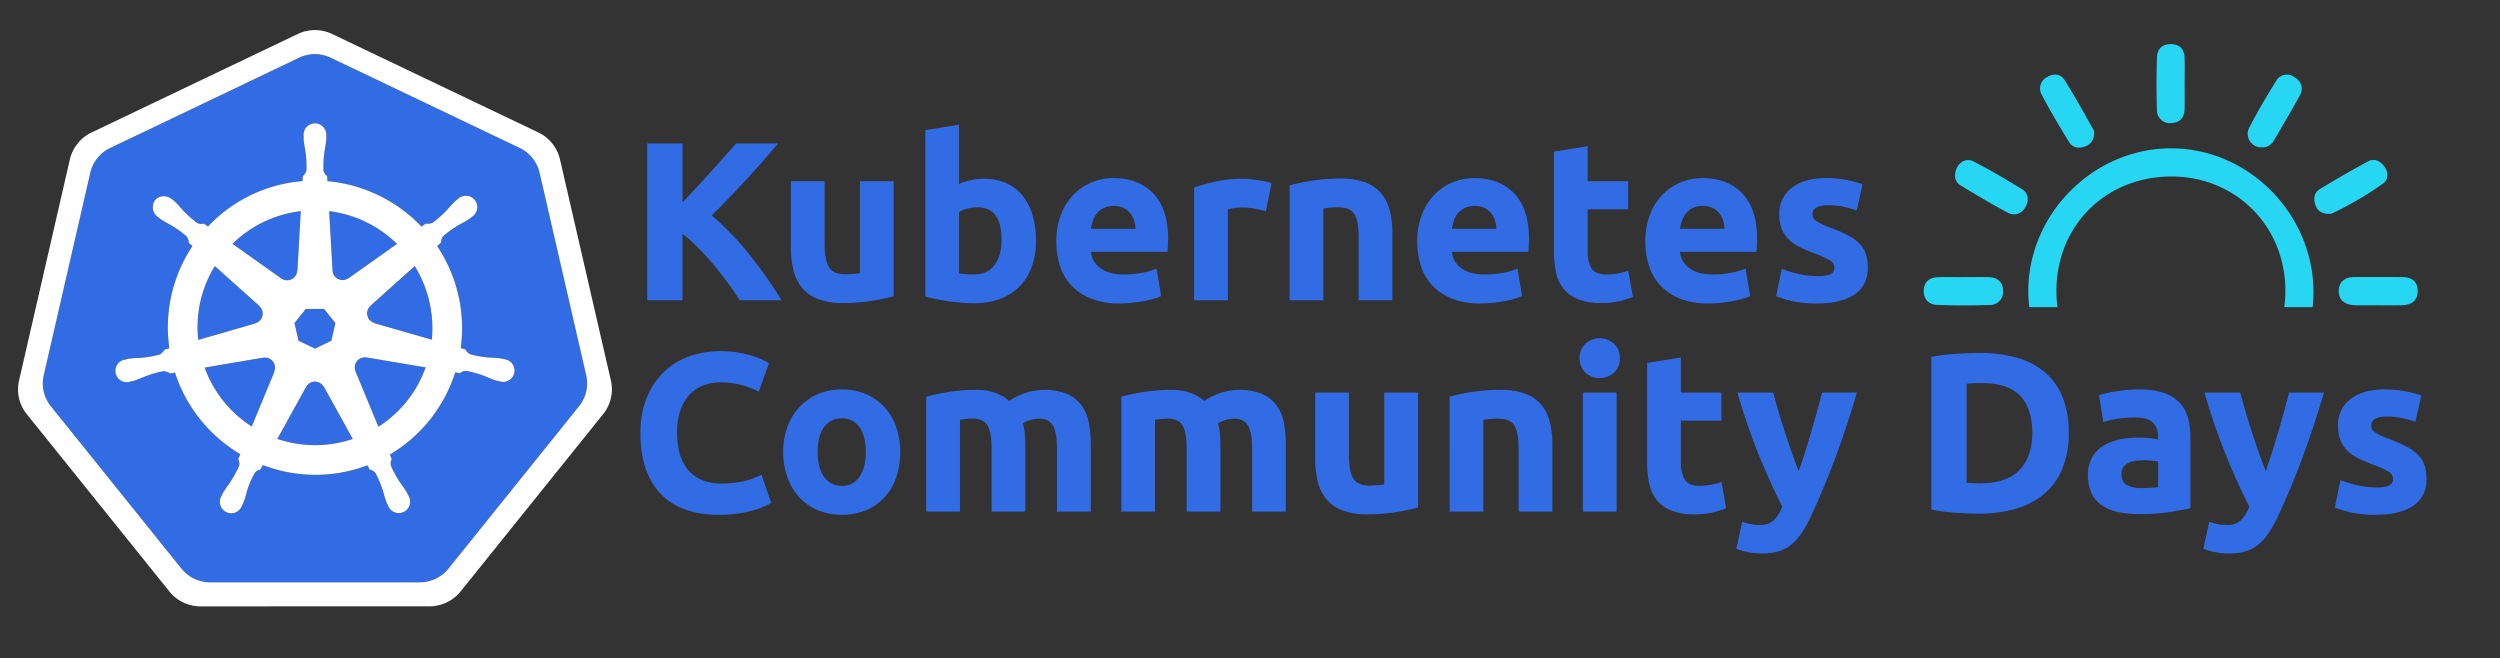 <svg xmlns="http://www.w3.org/2000/svg" id="Layer_1" data-name="Layer 1" viewBox="0 0 954.683 251.369"><rect x="0" y="0" width="954.683" height="251.369" fill="#333333" stroke="none"/><defs><style>.cls-1{fill:#27d6f2}.cls-2{fill:#326ce5}.cls-3{fill:#fff}</style></defs><title>Kubernetes_Community_Days_Logo</title><path d="M785.288,111.377c-.112-25.086,18.709-43.941,43.883-43.975,24.541-.029,43.45,18.84,43.552,43.45a48.059,48.059,0,0,1-.413,6.441h10.801a49.798,49.798,0,0,0,.337-5.848c-.092-29.927-24.97-54.911-54.565-54.804-29.537.107-54.351,25.043-54.332,54.59a51.325,51.325,0,0,0,.377,6.062h10.76A47.994,47.994,0,0,1,785.288,111.377Z" class="cls-1"/><path d="M863.719,56.262a4.844,4.844,0,0,0,4.461-2.335c3.4-5.803,6.83-11.597,10.06-17.493,1.61-2.943.535-5.443-2.247-7.078a4.702,4.702,0,0,0-6.878,1.683c-3.541,5.716-6.981,11.514-10.074,17.478a5.147,5.147,0,0,0,4.68,7.744Z" class="cls-1"/><path d="M790.168,54.307c1.406,2.267,3.96,2.49,6.309,1.518a4.965,4.965,0,0,0,3.177-4.84,3.439,3.439,0,0,0-.136-1.308c-3.697-6.465-7.243-13.032-11.256-19.297-1.464-2.287-4.281-2.413-6.713-.846a4.833,4.833,0,0,0-1.921,6.552C782.89,42.292,786.471,48.343,790.168,54.307Z" class="cls-1"/><path d="M748.584,70.735c6.013,3.619,12.02,7.263,18.223,10.517,2.588,1.352,5.327.384,6.757-2.34,1.274-2.427,1.051-5.137-1.391-6.64-6.095-3.755-12.273-7.419-18.646-10.663-3.157-1.61-6.621.987-6.927,4.981A4.274,4.274,0,0,0,748.584,70.735Z" class="cls-1"/><path d="M889.324,81.663a3.434,3.434,0,0,0,1.182-.146A131.394,131.394,0,0,0,910.13,70.023c2.038-1.508,1.965-4.223.394-6.387-1.498-2.087-3.755-3.313-6.115-2.048-6.319,3.371-12.521,6.976-18.636,10.702-2.102,1.284-2.359,3.643-1.615,5.92C884.941,80.583,886.736,81.658,889.324,81.663Z" class="cls-1"/><path d="M829.076,47.011c3.211-.083,5.083-2.009,5.161-5.322.073-3.069.015-6.139.015-9.209.005-3.507.092-7.014-.024-10.522-.097-3.079-1.795-4.957-4.903-5.108-3.284-.161-5.497,1.625-5.614,4.85-.253,6.713-.243,13.45-.039,20.163a4.941,4.941,0,0,0,5.404,5.147Z" class="cls-1"/><path d="M899.019,105.775c-3.4.015-5.794,1.639-5.925,5.112-.131,3.726,2.35,5.497,5.876,5.658,3.065.136,6.144.029,9.213.034,3.069.005,6.144.083,9.208-.019,3.575-.112,5.945-1.844,5.862-5.619-.083-3.57-2.384-5.132-5.818-5.147C911.302,105.775,905.163,105.751,899.019,105.775Z" class="cls-1"/><path d="M739.57,116.429c6.728.282,13.47.253,20.198.034a5.042,5.042,0,0,0,5.171-5.463c-.068-3.186-2.087-5.079-5.39-5.166-3.22-.088-6.441-.02-9.666-.02v.015c-3.361,0-6.737-.102-10.099.034-3.074.117-5.001,1.917-5.156,4.928C734.462,114.035,736.417,116.293,739.57,116.429Z" class="cls-1"/><path d="M282.457,114.674q-1.821-2.922-4.291-6.317-2.47-3.394-5.324-6.844Q269.989,98.065,266.871,94.901a63.908,63.908,0,0,0-6.235-5.59v25.363h-13.48V54.791h13.48V77.297q5.199-5.461,10.562-11.423,5.363-5.96,9.906-11.084h15.997q-6.112,7.282-12.299,13.999-6.185,6.719-13.02,13.523a102.671,102.671,0,0,1,13.862,14.221,177.54,177.54,0,0,1,12.839,18.141Z" class="cls-2"/><path d="M341.257,113.119a71.493,71.493,0,0,1-8.468,1.771,69.636,69.636,0,0,1-10.888.821,25.846,25.846,0,0,1-9.635-1.556,14.62,14.62,0,0,1-6.092-4.363,17.014,17.014,0,0,1-3.197-6.697,35.968,35.968,0,0,1-.951-8.555V69.221h12.875V92.985q0,6.221,1.642,8.987,1.641,2.766,6.135,2.765,1.381,0,2.938-.13,1.556-.129,2.765-.302v-35.084h12.875Z" class="cls-2"/><path d="M395.61,91.948a28.74,28.74,0,0,1-1.599,9.852,20.813,20.813,0,0,1-4.623,7.518,20.313,20.313,0,0,1-7.431,4.796,27.926,27.926,0,0,1-10.024,1.685q-2.333,0-4.882-.216-2.55-.217-5.012-.562-2.463-.346-4.709-.821-2.249-.473-3.975-.993V49.693l12.875-2.074V70.258a24.163,24.163,0,0,1,4.493-1.469,23.072,23.072,0,0,1,5.012-.519A20.51,20.51,0,0,1,384.29,69.957a16.764,16.764,0,0,1,6.222,4.796,21.548,21.548,0,0,1,3.802,7.475A34.089,34.089,0,0,1,395.61,91.948ZM382.475,91.602q0-12.442-9.16-12.443a15.191,15.191,0,0,0-3.932.519,11.183,11.183,0,0,0-3.154,1.297v23.417q.95.174,2.419.303,1.469.129,3.197.13,5.27,0,7.95-3.63Q382.474,97.565,382.475,91.602Z" class="cls-2"/><path d="M403.386,92.294a27.776,27.776,0,0,1,1.858-10.585,22.685,22.685,0,0,1,4.882-7.562,20.314,20.314,0,0,1,6.957-4.58,21.792,21.792,0,0,1,8.08-1.555q9.677,0,15.294,5.919,5.616,5.919,5.617,17.412,0,1.124-.086,2.463-.087,1.34-.173,2.376H416.607a8.553,8.553,0,0,0,3.716,6.309q3.283,2.332,8.814,2.333a37.25,37.25,0,0,0,6.956-.648,26.178,26.178,0,0,0,5.574-1.599l1.729,10.456a17.801,17.801,0,0,1-2.766,1.037,36.35,36.35,0,0,1-3.845.907q-2.118.388-4.537.647a45.399,45.399,0,0,1-4.839.26,28.656,28.656,0,0,1-10.672-1.814,20.781,20.781,0,0,1-7.518-4.969,19.713,19.713,0,0,1-4.407-7.475A29.603,29.603,0,0,1,403.386,92.294Zm30.244-4.926a13.361,13.361,0,0,0-.562-3.196,8.009,8.009,0,0,0-1.469-2.766,7.848,7.848,0,0,0-2.506-1.987,8.167,8.167,0,0,0-3.759-.778,8.638,8.638,0,0,0-3.715.735,7.676,7.676,0,0,0-2.592,1.943,8.704,8.704,0,0,0-1.599,2.809,18.414,18.414,0,0,0-.821,3.24Z" class="cls-2"/><path d="M483.403,80.628q-1.729-.432-4.062-.907a25.13,25.13,0,0,0-5.012-.476,23.331,23.331,0,0,0-2.895.216,17.072,17.072,0,0,0-2.549.476v34.737H456.011V71.641a77.786,77.786,0,0,1,8.166-2.29,47.068,47.068,0,0,1,10.499-1.08q1.037,0,2.506.13,1.468.129,2.938.346,1.468.217,2.938.519a13.871,13.871,0,0,1,2.506.734Z" class="cls-2"/><path d="M492.476,70.777a72.239,72.239,0,0,1,8.468-1.771,69.647,69.647,0,0,1,10.889-.82,26.556,26.556,0,0,1,9.635,1.512,14.491,14.491,0,0,1,6.092,4.277,16.69,16.69,0,0,1,3.197,6.567,34.943,34.943,0,0,1,.951,8.469v25.664h-12.876V90.565q0-6.221-1.642-8.813-1.642-2.593-6.136-2.593-1.383,0-2.938.13-1.556.13-2.766.303v35.083h-12.875Z" class="cls-2"/><path d="M541.212,92.294a27.787,27.787,0,0,1,1.857-10.585A22.688,22.688,0,0,1,547.952,74.147a20.307,20.307,0,0,1,6.956-4.58,21.791,21.791,0,0,1,8.079-1.555q9.677,0,15.295,5.919,5.616,5.919,5.617,17.412,0,1.124-.087,2.463-.086,1.34-.173,2.376h-29.207a8.556,8.556,0,0,0,3.716,6.309q3.283,2.332,8.814,2.333a37.254,37.254,0,0,0,6.956-.648,26.19,26.19,0,0,0,5.573-1.599l1.729,10.456a17.784,17.784,0,0,1-2.766,1.037,36.427,36.427,0,0,1-3.845.907q-2.12.388-4.537.647a45.395,45.395,0,0,1-4.839.26,28.658,28.658,0,0,1-10.672-1.814,20.776,20.776,0,0,1-7.518-4.969,19.702,19.702,0,0,1-4.407-7.475A29.617,29.617,0,0,1,541.212,92.294Zm30.244-4.926a13.409,13.409,0,0,0-.562-3.196,8.01,8.01,0,0,0-1.47-2.766,7.832,7.832,0,0,0-2.506-1.987,8.16,8.16,0,0,0-3.759-.778,8.642,8.642,0,0,0-3.716.735,7.689,7.689,0,0,0-2.592,1.943,8.704,8.704,0,0,0-1.599,2.809,18.373,18.373,0,0,0-.821,3.24Z" class="cls-2"/><path d="M593.405,57.902l12.875-2.074V69.221h15.468V79.937H606.28V95.923a12.717,12.717,0,0,0,1.426,6.48q1.425,2.42,5.746,2.42a24.546,24.546,0,0,0,4.277-.39,21.919,21.919,0,0,0,4.019-1.08l1.814,10.024a36.499,36.499,0,0,1-5.185,1.642,30.262,30.262,0,0,1-6.999.691,23.04,23.04,0,0,1-8.728-1.426,13.686,13.686,0,0,1-5.531-3.976,14.794,14.794,0,0,1-2.895-6.178,36.444,36.444,0,0,1-.82-8.036Z" class="cls-2"/><path d="M628.315,92.294a27.785,27.785,0,0,1,1.857-10.585,22.688,22.688,0,0,1,4.883-7.562,20.308,20.308,0,0,1,6.956-4.58,21.791,21.791,0,0,1,8.079-1.555q9.677,0,15.295,5.919,5.616,5.919,5.617,17.412,0,1.124-.087,2.463-.086,1.34-.173,2.376H641.536a8.556,8.556,0,0,0,3.716,6.309q3.283,2.332,8.814,2.333a37.254,37.254,0,0,0,6.956-.648,26.19,26.19,0,0,0,5.573-1.599l1.729,10.456a17.783,17.783,0,0,1-2.766,1.037,36.424,36.424,0,0,1-3.845.907q-2.12.388-4.537.647a45.396,45.396,0,0,1-4.839.26,28.658,28.658,0,0,1-10.672-1.814,20.775,20.775,0,0,1-7.518-4.969,19.702,19.702,0,0,1-4.407-7.475A29.616,29.616,0,0,1,628.315,92.294Zm30.244-4.926a13.41,13.41,0,0,0-.562-3.196,8.01,8.01,0,0,0-1.47-2.766,7.832,7.832,0,0,0-2.506-1.987,8.16,8.16,0,0,0-3.759-.778,8.643,8.643,0,0,0-3.716.735,7.689,7.689,0,0,0-2.592,1.943,8.704,8.704,0,0,0-1.599,2.809,18.374,18.374,0,0,0-.821,3.24Z" class="cls-2"/><path d="M693.987,105.428a12.84,12.84,0,0,0,5.013-.691,2.67,2.67,0,0,0,1.469-2.679,3.282,3.282,0,0,0-1.901-2.722,36.195,36.195,0,0,0-5.789-2.636,58.628,58.628,0,0,1-5.487-2.333,16.115,16.115,0,0,1-4.191-2.895,11.699,11.699,0,0,1-2.679-4.019,14.854,14.854,0,0,1-.95-5.617,12.147,12.147,0,0,1,4.752-10.109q4.752-3.715,13.049-3.716a41.894,41.894,0,0,1,7.95.734,37.19,37.19,0,0,1,6.049,1.599l-2.247,10.023a47.631,47.631,0,0,0-4.883-1.383,26.595,26.595,0,0,0-5.919-.604q-6.05,0-6.049,3.37a3.478,3.478,0,0,0,.26,1.383,2.95,2.95,0,0,0,1.036,1.166,14.558,14.558,0,0,0,2.117,1.216q1.339.653,3.414,1.437a52.825,52.825,0,0,1,6.999,3.093,16.729,16.729,0,0,1,4.363,3.292,10.175,10.175,0,0,1,2.247,3.924,17.42,17.42,0,0,1,.648,4.999q-0,6.727-5.056,10.176-5.055,3.447-14.301,3.448a41.096,41.096,0,0,1-10.067-1.037,40.669,40.669,0,0,1-5.573-1.729l2.16-10.456a42.151,42.151,0,0,0,6.74,2.031A32.733,32.733,0,0,0,693.987,105.428Z" class="cls-2"/><path d="M274.462,196.576q-14.604,0-22.251-8.123-7.648-8.121-7.647-23.072a35.477,35.477,0,0,1,2.333-13.264,28.559,28.559,0,0,1,6.395-9.851,26.715,26.715,0,0,1,9.678-6.093,34.897,34.897,0,0,1,12.184-2.073,39.093,39.093,0,0,1,6.913.562,45.162,45.162,0,0,1,5.444,1.296,26.916,26.916,0,0,1,3.889,1.513q1.556.776,2.247,1.209l-3.888,10.889a32.653,32.653,0,0,0-6.438-2.507,30.758,30.758,0,0,0-8.338-1.036,18.441,18.441,0,0,0-6.092,1.036,13.785,13.785,0,0,0-5.271,3.327,16.555,16.555,0,0,0-3.672,5.919,24.825,24.825,0,0,0-1.383,8.814,31.443,31.443,0,0,0,.907,7.733,16.398,16.398,0,0,0,2.938,6.179,14.076,14.076,0,0,0,5.314,4.104,18.9,18.9,0,0,0,7.95,1.513,36.234,36.234,0,0,0,5.271-.346,38.755,38.755,0,0,0,4.147-.821,21.492,21.492,0,0,0,3.197-1.08q1.381-.604,2.506-1.123l3.716,10.802A31.539,31.539,0,0,1,286.473,195.193,46.881,46.881,0,0,1,274.462,196.576Z" class="cls-2"/><path d="M343.764,172.553a29.562,29.562,0,0,1-1.555,9.808,21.313,21.313,0,0,1-4.494,7.604,20.212,20.212,0,0,1-7.042,4.882,23.52,23.52,0,0,1-9.203,1.729,23.279,23.279,0,0,1-9.116-1.729,20.185,20.185,0,0,1-7.042-4.882,22.32,22.32,0,0,1-4.58-7.604,28.135,28.135,0,0,1-1.642-9.808,27.139,27.139,0,0,1,1.685-9.765,22.129,22.129,0,0,1,4.666-7.518,20.965,20.965,0,0,1,7.086-4.84,22.82,22.82,0,0,1,8.943-1.728,23.057,23.057,0,0,1,9.03,1.728,20.529,20.529,0,0,1,7.042,4.84,21.971,21.971,0,0,1,4.58,7.518A27.812,27.812,0,0,1,343.764,172.553Zm-13.135,0q0-5.963-2.376-9.376a7.773,7.773,0,0,0-6.784-3.413,7.878,7.878,0,0,0-6.826,3.413q-2.421,3.415-2.42,9.376,0,5.962,2.42,9.462a7.818,7.818,0,0,0,6.826,3.5,7.715,7.715,0,0,0,6.784-3.5Q330.629,178.516,330.629,172.553Z" class="cls-2"/><path d="M378.674,171.256q0-6.221-1.599-8.813-1.6-2.593-5.487-2.593-1.211,0-2.506.13-1.296.13-2.506.303v35.083H353.701V151.468q1.641-.431,3.845-.907,2.204-.473,4.667-.864,2.462-.388,5.055-.604,2.592-.215,5.098-.216a21.439,21.439,0,0,1,7.993,1.253,18.1,18.1,0,0,1,5.055,2.98,24.075,24.075,0,0,1,12.961-4.233,22.727,22.727,0,0,1,8.944,1.512,13.492,13.492,0,0,1,5.574,4.277,16.202,16.202,0,0,1,2.852,6.567,42.426,42.426,0,0,1,.777,8.469v25.664h-12.875V171.256q0-6.221-1.599-8.813-1.6-2.593-5.487-2.593a11.595,11.595,0,0,0-2.895.519,11.275,11.275,0,0,0-3.067,1.297,19.742,19.742,0,0,1,.778,4.19q.172,2.203.173,4.71v24.8H378.674Z" class="cls-2"/><path d="M453.161,171.256q0-6.221-1.599-8.813-1.6-2.593-5.487-2.593-1.211,0-2.506.13-1.296.13-2.506.303v35.083H428.188V151.468q1.641-.431,3.845-.907,2.204-.473,4.667-.864,2.462-.388,5.055-.604,2.592-.215,5.098-.216a21.439,21.439,0,0,1,7.993,1.253,18.1,18.1,0,0,1,5.055,2.98,24.075,24.075,0,0,1,12.961-4.233,22.727,22.727,0,0,1,8.944,1.512,13.492,13.492,0,0,1,5.574,4.277,16.202,16.202,0,0,1,2.852,6.567,42.459,42.459,0,0,1,.777,8.469v25.664H478.134V171.256q0-6.221-1.599-8.813-1.6-2.593-5.487-2.593a11.595,11.595,0,0,0-2.895.519,11.275,11.275,0,0,0-3.067,1.297,19.742,19.742,0,0,1,.778,4.19q.172,2.203.173,4.71v24.8H453.161Z" class="cls-2"/><path d="M541.474,193.81a71.487,71.487,0,0,1-8.468,1.771,69.644,69.644,0,0,1-10.889.821,25.842,25.842,0,0,1-9.635-1.556,14.623,14.623,0,0,1-6.092-4.363,17.007,17.007,0,0,1-3.197-6.697,35.967,35.967,0,0,1-.951-8.555V149.913h12.876v23.764q0,6.221,1.642,8.987,1.641,2.766,6.136,2.765,1.381,0,2.938-.13,1.556-.129,2.766-.302v-35.084h12.875Z" class="cls-2"/><path d="M553.571,151.468a72.218,72.218,0,0,1,8.469-1.771,69.628,69.628,0,0,1,10.888-.82,26.556,26.556,0,0,1,9.635,1.512,14.491,14.491,0,0,1,6.092,4.277,16.69,16.69,0,0,1,3.197,6.567,34.942,34.942,0,0,1,.951,8.469v25.664h-12.876V171.256q0-6.221-1.642-8.813-1.642-2.593-6.136-2.593-1.383,0-2.938.13-1.556.13-2.766.303v35.083h-12.875Z" class="cls-2"/><path d="M618.552,136.779a7.065,7.065,0,0,1-2.29,5.573,8.197,8.197,0,0,1-10.801,0,7.928,7.928,0,0,1,0-11.147,8.197,8.197,0,0,1,10.801,0A7.071,7.071,0,0,1,618.552,136.779Zm-1.21,58.587h-12.875V149.913h12.875Z" class="cls-2"/><path d="M629.007,138.593l12.875-2.074v13.394h15.468v10.716H641.882v15.986a12.716,12.716,0,0,0,1.426,6.48q1.425,2.42,5.746,2.42a24.546,24.546,0,0,0,4.277-.39,21.92,21.92,0,0,0,4.019-1.08l1.814,10.024a36.498,36.498,0,0,1-5.185,1.642,30.262,30.262,0,0,1-6.999.691,23.04,23.04,0,0,1-8.728-1.426,13.686,13.686,0,0,1-5.531-3.976,14.794,14.794,0,0,1-2.895-6.178,36.444,36.444,0,0,1-.82-8.036Z" class="cls-2"/><path d="M709.108,149.913q-3.898,13.137-8.143,24.628-4.245,11.493-9.271,22.294a50.539,50.539,0,0,1-3.635,6.61A20.374,20.374,0,0,1,684.079,207.939a14.052,14.052,0,0,1-4.889,2.592,22.145,22.145,0,0,1-6.359.821,26.011,26.011,0,0,1-5.583-.562,25.032,25.032,0,0,1-4.197-1.253l2.247-10.283a22.115,22.115,0,0,0,3.544.95,19.996,19.996,0,0,0,3.287.26,7.196,7.196,0,0,0,5.315-1.858,14.948,14.948,0,0,0,3.156-5.142q-4.411-8.64-8.819-19.399a241.143,241.143,0,0,1-8.298-24.152H677.137q.866,3.371,2.04,7.303,1.17,3.933,2.474,7.949,1.299,4.018,2.646,7.82,1.346,3.804,2.562,6.913,1.126-3.111,2.343-6.913,1.216-3.801,2.386-7.82,1.17-4.018,2.256-7.949,1.084-3.932,1.953-7.303Z" class="cls-2"/><path d="M789.989,165.38a35.02,35.02,0,0,1-2.42,13.567,25.129,25.129,0,0,1-6.869,9.592,29.302,29.302,0,0,1-10.845,5.703,50.317,50.317,0,0,1-14.345,1.9q-3.63,0-8.469-.302a69.376,69.376,0,0,1-9.505-1.253V136.26a79.874,79.874,0,0,1,9.722-1.167q5.054-.302,8.684-.303a52.487,52.487,0,0,1,13.956,1.729,28.582,28.582,0,0,1,10.758,5.444,24.213,24.213,0,0,1,6.913,9.505A36.028,36.028,0,0,1,789.989,165.38Zm-38.972,19.011q.949.088,2.203.13,1.251.044,2.981.043,10.11,0,14.992-5.098,4.881-5.098,4.883-14.086-0-9.417-4.667-14.258-4.666-4.838-14.776-4.839-1.383,0-2.852.043a27.303,27.303,0,0,0-2.765.217Z" class="cls-2"/><path d="M816.69,148.704a29.815,29.815,0,0,1,9.505,1.296,14.771,14.771,0,0,1,6.092,3.716,13.676,13.676,0,0,1,3.241,5.876,29.029,29.029,0,0,1,.95,7.69v26.788q-2.767.605-7.69,1.426a73.961,73.961,0,0,1-11.925.82,37.791,37.791,0,0,1-7.993-.777,17.35,17.35,0,0,1-6.179-2.549,11.658,11.658,0,0,1-3.975-4.623,15.943,15.943,0,0,1-1.383-7,13.265,13.265,0,0,1,1.599-6.74,12.302,12.302,0,0,1,4.277-4.406,19.347,19.347,0,0,1,6.136-2.377,34.495,34.495,0,0,1,7.172-.734,41.094,41.094,0,0,1,4.45.216,19.887,19.887,0,0,1,3.154.562v-1.21a7.128,7.128,0,0,0-1.988-5.271q-1.988-1.986-6.912-1.987a44.066,44.066,0,0,0-6.481.476,27.901,27.901,0,0,0-5.53,1.339l-1.642-10.369q1.122-.344,2.809-.734,1.684-.39,3.672-.691,1.988-.302,4.191-.519Q814.443,148.704,816.69,148.704Zm1.037,37.675q1.9,0,3.629-.086a25.058,25.058,0,0,0,2.766-.259v-9.765q-.778-.173-2.334-.346a25.96,25.96,0,0,0-2.852-.173,25.597,25.597,0,0,0-3.413.216,8.951,8.951,0,0,0-2.809.821,4.809,4.809,0,0,0-1.9,1.642,4.567,4.567,0,0,0-.691,2.592q-0,3.026,2.03,4.191A11.225,11.225,0,0,0,817.727,186.378Z" class="cls-2"/><path d="M887.462,149.913q-3.898,13.137-8.143,24.628-4.245,11.493-9.271,22.294a50.54,50.54,0,0,1-3.635,6.61,20.374,20.374,0,0,1-3.981,4.494,14.052,14.052,0,0,1-4.889,2.592,22.145,22.145,0,0,1-6.359.821,26.011,26.011,0,0,1-5.583-.562,25.033,25.033,0,0,1-4.197-1.253l2.247-10.283a22.115,22.115,0,0,0,3.544.95,19.996,19.996,0,0,0,3.287.26,7.196,7.196,0,0,0,5.315-1.858,14.948,14.948,0,0,0,3.156-5.142q-4.411-8.64-8.819-19.399a241.143,241.143,0,0,1-8.298-24.152h13.653q.866,3.371,2.04,7.303,1.17,3.933,2.474,7.949,1.299,4.018,2.646,7.82,1.346,3.804,2.562,6.913,1.126-3.111,2.343-6.913,1.216-3.801,2.386-7.82,1.17-4.018,2.256-7.949,1.084-3.932,1.953-7.303Z" class="cls-2"/><path d="M907.337,186.12a12.84,12.84,0,0,0,5.013-.691,2.67,2.67,0,0,0,1.469-2.679,3.282,3.282,0,0,0-1.901-2.722,36.194,36.194,0,0,0-5.789-2.636,58.627,58.627,0,0,1-5.487-2.333,16.115,16.115,0,0,1-4.191-2.895,11.699,11.699,0,0,1-2.679-4.019,14.854,14.854,0,0,1-.95-5.617,12.147,12.147,0,0,1,4.752-10.109q4.752-3.715,13.049-3.716a41.894,41.894,0,0,1,7.95.734,37.188,37.188,0,0,1,6.049,1.599L922.373,161.06a47.634,47.634,0,0,0-4.883-1.383,26.596,26.596,0,0,0-5.919-.604q-6.05,0-6.049,3.37a3.478,3.478,0,0,0,.26,1.383,2.95,2.95,0,0,0,1.036,1.166,14.561,14.561,0,0,0,2.117,1.216q1.339.653,3.414,1.437a52.827,52.827,0,0,1,6.999,3.093,16.729,16.729,0,0,1,4.363,3.292,10.175,10.175,0,0,1,2.247,3.924,17.42,17.42,0,0,1,.648,4.999q0,6.727-5.056,10.176-5.055,3.447-14.301,3.448a41.095,41.095,0,0,1-10.067-1.037,40.671,40.671,0,0,1-5.573-1.729l2.16-10.456a42.15,42.15,0,0,0,6.74,2.031A32.733,32.733,0,0,0,907.337,186.12Z" class="cls-2"/><path d="M139.977,136.539a3.68,3.68,0,0,0-.876-.067,3.777,3.777,0,0,0-1.461.379,3.818,3.818,0,0,0-1.848,4.946l-.027.038,8.741,21.119a44.62,44.62,0,0,0,18.035-22.655l-22.526-3.807Zm-35.05,2.993a3.813,3.813,0,0,0-3.657-2.966,3.747,3.747,0,0,0-.751.067l-.038-.046-22.33,3.791a44.789,44.789,0,0,0,17.979,22.495l8.653-20.91-.068-.082A3.775,3.775,0,0,0,104.927,139.533Zm18.702,8.2a3.811,3.811,0,0,0-6.721.008h-.018l-10.981,19.857a44.729,44.729,0,0,0,24.411,1.256q2.252-.513,4.399-1.229l-11.007-19.893Zm34.763-46.126L141.496,116.729l.009.048a3.818,3.818,0,0,0,1.497,6.555l.021.091,21.884,6.304a45.386,45.386,0,0,0-6.515-28.119Zm-31.389,1.694a3.818,3.818,0,0,0,6.061,2.911l.067.029,18.487-13.109A44.947,44.947,0,0,0,125.697,80.636l1.284,22.658Zm-19.578,2.995a3.813,3.813,0,0,0,6.052-2.921l.094-.045,1.284-22.693a45.797,45.797,0,0,0-4.614.794,44.555,44.555,0,0,0-21.461,11.695l18.608,13.191ZM97.504,123.443a3.813,3.813,0,0,0,1.499-6.556l.018-.089-16.989-15.196a44.541,44.541,0,0,0-6.322,28.2l21.777-6.283Zm16.501,6.675,6.267,3.014,6.249-3.006,1.552-6.747-4.325-5.408h-6.96l-4.337,5.4Z" class="cls-2"/><path d="M223.875,143.408l-17.858-77.569a13.943,13.943,0,0,0-7.476-9.3l-72.286-34.513a13.929,13.929,0,0,0-11.998,0L41.986,56.558a13.938,13.938,0,0,0-7.478,9.299L16.679,143.424a13.648,13.648,0,0,0-.004,5.955,13.844,13.844,0,0,0,.503,1.761,13.427,13.427,0,0,0,1.377,2.794c.245.374.503.738.784,1.091l50.025,62.197c.218.271.459.518.698.769a13.759,13.759,0,0,0,2.638,2.186,14.272,14.272,0,0,0,3.954,1.719,13.63,13.63,0,0,0,3.516.485h.778l79.444-.018a13.318,13.318,0,0,0,1.445-.085,13.808,13.808,0,0,0,2.039-.387,14.22,14.22,0,0,0,1.416-.453c.362-.138.723-.277,1.071-.444a14.292,14.292,0,0,0,1.516-.843,13.636,13.636,0,0,0,3.318-2.937l1.525-1.896,48.483-60.313a13.515,13.515,0,0,0,2.161-3.88,14.014,14.014,0,0,0,.513-1.767,13.615,13.615,0,0,0-.004-5.954Zm-74.978,30.169a14.882,14.882,0,0,0,.721,1.746,3.397,3.397,0,0,0-.335,2.552,40.357,40.357,0,0,0,3.836,6.868,35.936,35.936,0,0,1,2.32,3.448c.174.323.402.823.567,1.164a4.346,4.346,0,1,1-7.821,3.697c-.165-.338-.395-.789-.535-1.109a36.16,36.16,0,0,1-1.256-3.965,40.288,40.288,0,0,0-2.968-7.275,3.418,3.418,0,0,0-2.208-1.34c-.138-.239-.651-1.178-.926-1.664a55.984,55.984,0,0,1-39.923-.103l-.979,1.774a3.515,3.515,0,0,0-1.865.908,30.256,30.256,0,0,0-3.35,7.772,35.772,35.772,0,0,1-1.248,3.965c-.138.318-.37.763-.535,1.1v.009l-.007.008a4.344,4.344,0,1,1-7.81-3.707c.163-.343.381-.841.554-1.163a36.056,36.056,0,0,1,2.319-3.457,42.26,42.26,0,0,0,3.916-7.038,4.293,4.293,0,0,0-.385-2.447l.787-1.886a56.297,56.297,0,0,1-24.947-31.147l-1.885.321a4.797,4.797,0,0,0-2.489-.876,40.512,40.512,0,0,0-7.54,2.219,36.479,36.479,0,0,1-3.882,1.486c-.313.086-.764.172-1.12.25-.029.01-.053.023-.082.03a.62.62,0,0,1-.067.006,4.342,4.342,0,1,1-1.921-8.43l.063-.015.038-.01c.362-.085.825-.205,1.155-.269a36.147,36.147,0,0,1,4.151-.334,40.374,40.374,0,0,0,7.753-1.273,5.981,5.981,0,0,0,1.859-1.876l1.811-.529a55.98,55.98,0,0,1,8.829-39.026l-1.387-1.236a4.805,4.805,0,0,0-.869-2.497,40.35,40.35,0,0,0-6.434-4.52,36.133,36.133,0,0,1-3.587-2.097c-.262-.196-.611-.49-.896-.722l-.065-.045a4.585,4.585,0,0,1-1.064-6.378,4.168,4.168,0,0,1,3.447-1.525,5.156,5.156,0,0,1,3.016,1.138c.294.231.697.539.958.764a36.139,36.139,0,0,1,2.85,3.024,40.37,40.37,0,0,0,5.832,5.271,3.416,3.416,0,0,0,2.57.249q.773.564,1.56,1.109a55.648,55.648,0,0,1,28.267-16.148,56.43,56.43,0,0,1,7.821-1.202l.102-1.829a4.715,4.715,0,0,0,1.404-2.239,40.464,40.464,0,0,0-.482-7.846,36.354,36.354,0,0,1-.59-4.114c-.011-.315.006-.749.01-1.108,0-.041-.01-.081-.01-.121a4.348,4.348,0,1,1,8.652-.004c0,.379.023.883.009,1.23a35.987,35.987,0,0,1-.593,4.113,40.524,40.524,0,0,0-.49,7.848,3.428,3.428,0,0,0,1.414,2.163c.015.313.067,1.356.105,1.931A56.693,56.693,0,0,1,160.951,86.521l1.646-1.176a4.808,4.808,0,0,0,2.624-.285,40.522,40.522,0,0,0,5.832-5.277,35.88,35.88,0,0,1,2.857-3.024c.265-.228.666-.533.959-.765a4.348,4.348,0,1,1,5.39,6.763c-.29.235-.673.562-.952.769a35.974,35.974,0,0,1-3.595,2.097,40.483,40.483,0,0,0-6.434,4.52,3.421,3.421,0,0,0-.812,2.45c-.241.221-1.087.971-1.534,1.377a56.209,56.209,0,0,1,9.012,38.934l1.747.508a4.864,4.864,0,0,0,1.866,1.877,40.453,40.453,0,0,0,7.757,1.276,36.534,36.534,0,0,1,4.147.332c.364.067.89.212,1.261.297a4.342,4.342,0,1,1-1.925,8.429l-.063-.008c-.029-.007-.055-.023-.085-.03-.357-.078-.805-.156-1.117-.238a36.022,36.022,0,0,1-3.88-1.499,40.464,40.464,0,0,0-7.547-2.219,3.421,3.421,0,0,0-2.421.899q-.923-.175-1.849-.324a56.294,56.294,0,0,1-24.937,31.371Z" class="cls-2"/><path d="M233.305,145.398l-19.483-84.627a15.209,15.209,0,0,0-8.157-10.148L126.804,12.973a15.196,15.196,0,0,0-13.091,0L34.86,50.645a15.209,15.209,0,0,0-8.16,10.143L7.251,145.419A15.035,15.035,0,0,0,9.296,156.884c.268.41.551.808.859,1.191l54.579,67.862a15.355,15.355,0,0,0,11.787,5.624l87.524-.021a15.361,15.361,0,0,0,11.788-5.617l54.559-67.868a15.088,15.088,0,0,0,2.913-12.656Zm-9.427,3.963a14.018,14.018,0,0,1-.51,1.766,13.514,13.514,0,0,1-2.163,3.88l-48.483,60.311-1.523,1.898a13.638,13.638,0,0,1-3.321,2.937,14.291,14.291,0,0,1-1.511.843q-.526.243-1.071.442a14.225,14.225,0,0,1-1.418.455,13.81,13.81,0,0,1-2.039.388,13.31,13.31,0,0,1-1.445.084l-79.444.018h-.779a13.63,13.63,0,0,1-3.515-.484,14.274,14.274,0,0,1-3.951-1.72A13.76,13.76,0,0,1,70.064,217.993c-.239-.252-.48-.499-.697-.769L19.34,155.027q-.418-.527-.784-1.093A13.43,13.43,0,0,1,17.18,151.14a13.844,13.844,0,0,1-.503-1.762,13.648,13.648,0,0,1,.004-5.954l17.829-77.569a13.938,13.938,0,0,1,7.478-9.297L114.26,22.029a13.929,13.929,0,0,1,11.998,0l72.284,34.513a13.942,13.942,0,0,1,7.476,9.3l17.858,77.569a13.614,13.614,0,0,1,.002,5.952Z" class="cls-3"/><path d="M192.721,137.195c-.369-.085-.896-.231-1.258-.297a36.536,36.536,0,0,0-4.147-.334,40.452,40.452,0,0,1-7.759-1.273,4.864,4.864,0,0,1-1.866-1.878l-1.747-.508a56.209,56.209,0,0,0-9.01-38.934c.447-.406,1.294-1.155,1.532-1.376a3.422,3.422,0,0,1,.812-2.45,40.484,40.484,0,0,1,6.434-4.52,35.978,35.978,0,0,0,3.595-2.097c.279-.207.66-.535.952-.769a4.348,4.348,0,1,0-5.388-6.765c-.295.233-.697.538-.959.766a35.882,35.882,0,0,0-2.859,3.024,40.523,40.523,0,0,1-5.832,5.277,4.807,4.807,0,0,1-2.624.285L160.951,86.521A56.693,56.693,0,0,0,125.042,69.171c-.04-.575-.089-1.616-.105-1.931a3.428,3.428,0,0,1-1.411-2.163,40.524,40.524,0,0,1,.49-7.848,35.99,35.99,0,0,0,.589-4.112c.013-.349-.007-.855-.007-1.231a4.348,4.348,0,1,0-8.652.004c0,.041.009.08.01.121-.004.359-.022.793-.01,1.107a36.365,36.365,0,0,0,.59,4.115,40.464,40.464,0,0,1,.482,7.846,4.716,4.716,0,0,1-1.404,2.237l-.102,1.831a56.429,56.429,0,0,0-7.821,1.202A55.648,55.648,0,0,0,79.427,86.497q-.789-.544-1.564-1.109a3.416,3.416,0,0,1-2.569-.249,40.368,40.368,0,0,1-5.832-5.27,36.136,36.136,0,0,0-2.846-3.024c-.263-.226-.666-.533-.961-.768a5.156,5.156,0,0,0-3.016-1.138,4.168,4.168,0,0,0-3.447,1.526,4.585,4.585,0,0,0,1.064,6.378l.067.047c.283.232.631.528.894.72a36.139,36.139,0,0,0,3.587,2.099,40.352,40.352,0,0,1,6.433,4.522,4.807,4.807,0,0,1,.87,2.495L73.49,93.965A55.98,55.98,0,0,0,64.663,132.991l-1.811.527a5.981,5.981,0,0,1-1.859,1.873,40.374,40.374,0,0,1-7.754,1.278,36.15,36.15,0,0,0-4.15.334c-.332.061-.793.178-1.155.269l-.038.008-.061.018a4.342,4.342,0,1,0,1.922,8.43l.065-.01c.029-.006.053-.021.082-.026.357-.081.806-.167,1.119-.252a36.482,36.482,0,0,0,3.881-1.487,40.517,40.517,0,0,1,7.542-2.219,4.797,4.797,0,0,1,2.487.878l1.886-.323a56.297,56.297,0,0,0,24.949,31.147l-.788,1.886a4.293,4.293,0,0,1,.386,2.447,42.26,42.26,0,0,1-3.916,7.036,36.06,36.06,0,0,0-2.32,3.456c-.172.326-.391.825-.556,1.166a4.344,4.344,0,1,0,7.812,3.707l.007-.008v-.01c.164-.338.397-.782.535-1.099a35.776,35.776,0,0,0,1.248-3.965,30.256,30.256,0,0,1,3.35-7.772,3.516,3.516,0,0,1,1.865-.91l.981-1.773a55.984,55.984,0,0,0,39.921.101c.275.49.787,1.427.923,1.664a3.418,3.418,0,0,1,2.209,1.343,40.289,40.289,0,0,1,2.971,7.274,36.157,36.157,0,0,0,1.256,3.965c.14.32.369.77.535,1.109a4.346,4.346,0,1,0,7.821-3.697c-.165-.341-.393-.841-.564-1.164a35.938,35.938,0,0,0-2.32-3.448,40.357,40.357,0,0,1-3.836-6.868,3.397,3.397,0,0,1,.332-2.552,14.881,14.881,0,0,1-.721-1.746,56.295,56.295,0,0,0,24.937-31.371c.56.089,1.534.259,1.851.324a3.421,3.421,0,0,1,2.419-.899A40.464,40.464,0,0,1,185.649,143.85a36.018,36.018,0,0,0,3.883,1.499c.313.082.759.16,1.117.239.03.008.056.022.085.029l.061.009a4.342,4.342,0,1,0,1.925-8.43ZM151.617,93.133l-18.488,13.107-.065-.03a3.816,3.816,0,0,1-6.061-2.91l-.021-.009-1.284-22.657A44.948,44.948,0,0,1,151.616,93.133ZM116.789,117.967h6.958l4.326,5.408-1.551,6.746-6.249,3.006-6.267-3.014-1.554-6.748Zm-6.546-36.54a45.791,45.791,0,0,1,4.616-.793l-1.286,22.691-.094.045a3.813,3.813,0,0,1-6.052,2.923l-.036.021L88.782,93.119A44.555,44.555,0,0,1,110.243,81.427ZM82.034,101.6l16.989,15.194-.018.093a3.813,3.813,0,0,1-1.499,6.554l-.017.074-21.777,6.284a44.542,44.542,0,0,1,6.322-28.199Zm22.746,40.366-8.652,20.906a44.79,44.79,0,0,1-17.975-22.497l22.328-3.792.038.049a3.747,3.747,0,0,1,.748-.067,3.813,3.813,0,0,1,3.448,5.315Zm25.54,26.886a44.729,44.729,0,0,1-24.411-1.255L116.89,147.741h.018a3.818,3.818,0,0,1,6.721-.006h.082l11.009,19.89q-2.143.715-4.4,1.229Zm14.187-5.896-8.741-21.121.027-.038a3.818,3.818,0,0,1,1.848-4.944,3.778,3.778,0,0,1,1.461-.379,3.679,3.679,0,0,1,.876.065l.038-.047,22.527,3.807a44.62,44.62,0,0,1-18.035,22.658Zm20.401-33.23-21.886-6.304-.021-.092a3.818,3.818,0,0,1-1.497-6.556l-.008-.044,16.894-15.12a45.387,45.387,0,0,1,6.516,28.116Z" class="cls-3"/></svg>